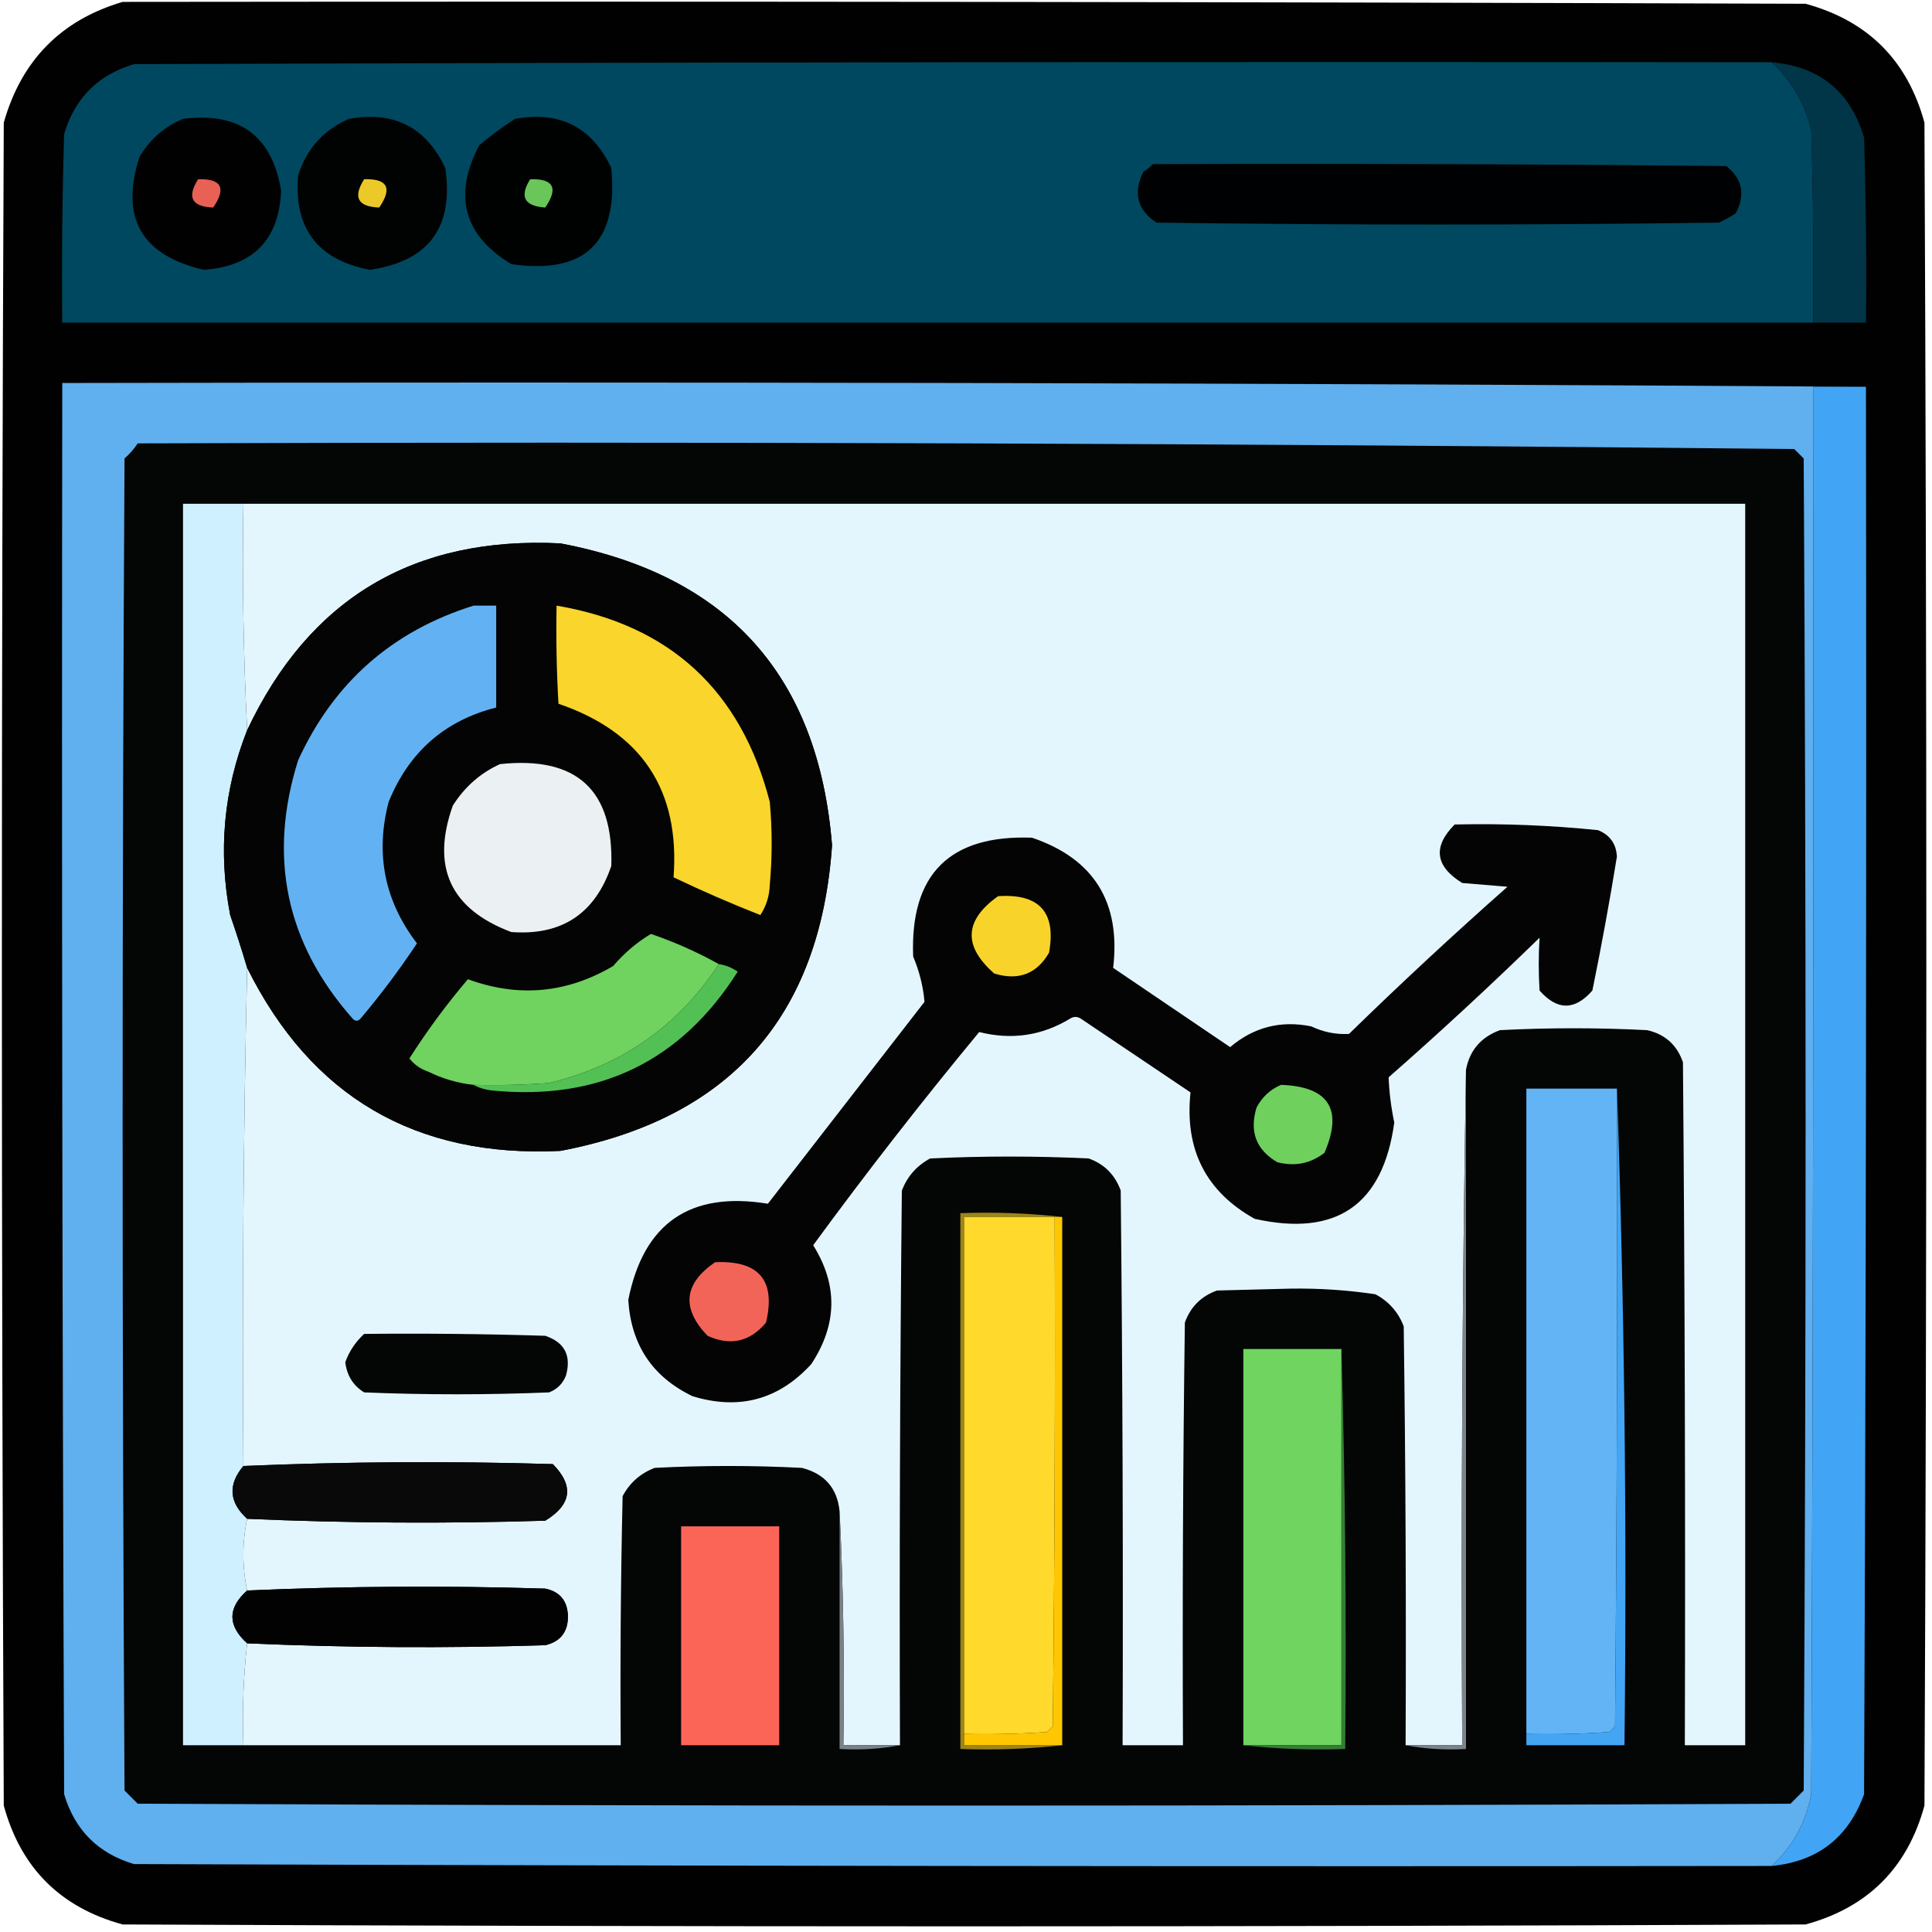 <?xml version="1.0" encoding="UTF-8"?>
<!DOCTYPE svg PUBLIC "-//W3C//DTD SVG 1.1//EN" "http://www.w3.org/Graphics/SVG/1.1/DTD/svg11.dtd">
<svg xmlns="http://www.w3.org/2000/svg" version="1.1" width="512px" height="512px" style="shape-rendering:geometricPrecision; text-rendering:geometricPrecision; image-rendering:optimizeQuality; fill-rule:evenodd; clip-rule:evenodd" xmlns:xlink="http://www.w3.org/1999/xlink">
<g><path style="opacity:0.996" fill="#000000" d="M 32.5,0.5 C 181.167,0.333 329.834,0.5 478.5,1C 495,5.5 505.5,16 510,32.5C 510.667,181.167 510.667,329.833 510,478.5C 505.5,495 495,505.5 478.5,510C 329.833,510.667 181.167,510.667 32.5,510C 16,505.5 5.5,495 1,478.5C 0.333,329.833 0.333,181.167 1,32.5C 5.683,15.985 16.183,5.318 32.5,0.5 Z"/></g>
<g><path style="opacity:1" fill="#00485f" d="M 469.5,16.5 C 474.781,21.387 478.281,27.387 480,34.5C 480.5,51.497 480.667,68.497 480.5,85.5C 325.833,85.5 171.167,85.5 16.5,85.5C 16.333,68.83 16.5,52.163 17,35.5C 19.833,26 26,19.833 35.5,17C 180.166,16.5 324.833,16.333 469.5,16.5 Z"/></g>
<g><path style="opacity:1" fill="#003647" d="M 469.5,16.5 C 482.236,17.613 490.403,24.279 494,36.5C 494.5,52.83 494.667,69.163 494.5,85.5C 489.833,85.5 485.167,85.5 480.5,85.5C 480.667,68.497 480.5,51.497 480,34.5C 478.281,27.387 474.781,21.387 469.5,16.5 Z"/></g>
<g><path style="opacity:1" fill="#010102" d="M 48.5,31.5 C 63.39,29.591 72.057,35.924 74.5,50.5C 73.951,63.55 67.118,70.55 54,71.5C 37.409,67.648 31.742,57.648 37,41.5C 39.794,36.866 43.627,33.533 48.5,31.5 Z"/></g>
<g><path style="opacity:1" fill="#010202" d="M 92.5,31.5 C 104.393,29.362 112.893,33.696 118,44.5C 120.31,60.231 113.643,69.231 98,71.5C 84.172,68.838 77.838,60.505 79,46.5C 81.29,39.383 85.79,34.383 92.5,31.5 Z"/></g>
<g><path style="opacity:1" fill="#000202" d="M 136.5,31.5 C 148.38,29.356 156.88,33.69 162,44.5C 163.885,64.283 155.052,72.783 135.5,70C 122.861,62.324 120.028,51.824 127,38.5C 130.068,35.917 133.235,33.584 136.5,31.5 Z"/></g>
<g><path style="opacity:1" fill="#000102" d="M 305.5,43.5 C 356.168,43.333 406.834,43.5 457.5,44C 461.753,47.42 462.587,51.587 460,56.5C 458.581,57.46 457.081,58.294 455.5,59C 405.833,59.667 356.167,59.667 306.5,59C 301.391,55.634 300.224,51.134 303,45.5C 303.995,44.934 304.828,44.267 305.5,43.5 Z"/></g>
<g><path style="opacity:1" fill="#e96054" d="M 52.5,47.5 C 58.704,47.314 60.037,49.814 56.5,55C 50.812,54.79 49.479,52.29 52.5,47.5 Z"/></g>
<g><path style="opacity:1" fill="#ebc929" d="M 96.5,47.5 C 102.704,47.314 104.037,49.814 100.5,55C 94.812,54.79 93.479,52.29 96.5,47.5 Z"/></g>
<g><path style="opacity:1" fill="#6ac65a" d="M 140.5,47.5 C 146.704,47.314 148.037,49.814 144.5,55C 138.95,54.635 137.617,52.135 140.5,47.5 Z"/></g>
<g><path style="opacity:1" fill="#60afee" d="M 494.5,102.5 C 489.833,102.5 485.167,102.5 480.5,102.5C 480.667,226.834 480.5,351.167 480,475.5C 478.56,483.053 475.06,489.387 469.5,494.5C 324.833,494.667 180.166,494.5 35.5,494C 26,491.167 19.833,485 17,475.5C 16.5,350.834 16.333,226.167 16.5,101.5C 176.001,101.167 335.334,101.5 494.5,102.5 Z"/></g>
<g><path style="opacity:1" fill="#42a4f4" d="M 494.5,102.5 C 494.667,226.834 494.5,351.167 494,475.5C 489.833,486.999 481.666,493.333 469.5,494.5C 475.06,489.387 478.56,483.053 480,475.5C 480.5,351.167 480.667,226.834 480.5,102.5C 485.167,102.5 489.833,102.5 494.5,102.5 Z"/></g>
<g><path style="opacity:1" fill="#040505" d="M 36.5,117.5 C 182.914,117.003 329.247,117.503 475.5,119C 476.333,119.833 477.167,120.667 478,121.5C 478.667,239.167 478.667,356.833 478,474.5C 476.833,475.667 475.667,476.833 474.5,478C 328.5,478.667 182.5,478.667 36.5,478C 35.333,476.833 34.167,475.667 33,474.5C 32.333,356.833 32.333,239.167 33,121.5C 34.376,120.295 35.542,118.962 36.5,117.5 Z"/></g>
<g><path style="opacity:1" fill="#cff0fe" d="M 64.5,133.5 C 64.169,153.674 64.503,173.674 65.5,193.5C 59.267,209.294 57.767,225.627 61,242.5C 62.607,247.154 64.107,251.82 65.5,256.5C 64.501,300.33 64.168,344.33 64.5,388.5C 60.353,393.45 60.687,398.116 65.5,402.5C 64.167,408.833 64.167,415.167 65.5,421.5C 60.289,426.133 60.289,430.8 65.5,435.5C 64.507,444.318 64.173,453.318 64.5,462.5C 59.167,462.5 53.833,462.5 48.5,462.5C 48.5,352.833 48.5,243.167 48.5,133.5C 53.833,133.5 59.167,133.5 64.5,133.5 Z"/></g>
<g><path style="opacity:1" fill="#e4f6fd" d="M 64.5,133.5 C 197.167,133.5 329.833,133.5 462.5,133.5C 462.5,243.167 462.5,352.833 462.5,462.5C 457.167,462.5 451.833,462.5 446.5,462.5C 446.667,402.166 446.5,341.832 446,281.5C 444.402,276.901 441.235,274.068 436.5,273C 423.5,272.333 410.5,272.333 397.5,273C 392.473,274.853 389.473,278.353 388.5,283.5C 387.501,342.998 387.168,402.664 387.5,462.5C 382.5,462.5 377.5,462.5 372.5,462.5C 372.667,425.498 372.5,388.498 372,351.5C 370.558,347.725 368.058,344.892 364.5,343C 357.074,341.885 349.574,341.385 342,341.5C 335.5,341.667 329,341.833 322.5,342C 318.333,343.5 315.5,346.333 314,350.5C 313.5,387.832 313.333,425.165 313.5,462.5C 308.167,462.5 302.833,462.5 297.5,462.5C 297.667,413.499 297.5,364.499 297,315.5C 295.474,311.307 292.641,308.474 288.5,307C 274.5,306.333 260.5,306.333 246.5,307C 242.961,308.907 240.461,311.74 239,315.5C 238.5,364.499 238.333,413.499 238.5,462.5C 233.5,462.5 228.5,462.5 223.5,462.5C 223.831,441.66 223.497,420.993 222.5,400.5C 221.89,394.385 218.556,390.551 212.5,389C 199.5,388.333 186.5,388.333 173.5,389C 169.725,390.442 166.892,392.942 165,396.5C 164.5,418.497 164.333,440.497 164.5,462.5C 131.167,462.5 97.833,462.5 64.5,462.5C 64.173,453.318 64.507,444.318 65.5,435.5C 91.761,436.657 118.095,436.823 144.5,436C 148.624,435.018 150.624,432.352 150.5,428C 150.277,424.112 148.277,421.779 144.5,421C 118.095,420.177 91.761,420.343 65.5,421.5C 64.167,415.167 64.167,408.833 65.5,402.5C 91.791,403.649 118.124,403.815 144.5,403C 151.491,398.736 152.157,393.736 146.5,388C 119.124,387.184 91.791,387.351 64.5,388.5C 64.168,344.33 64.501,300.33 65.5,256.5C 82.504,290.676 110.17,306.842 148.5,305C 193.358,296.479 217.358,269.479 220.5,224C 216.886,179.05 192.886,152.384 148.5,144C 109.652,142.079 81.985,158.579 65.5,193.5C 64.503,173.674 64.169,153.674 64.5,133.5 Z"/></g>
<g><path style="opacity:1" fill="#030403" d="M 65.5,256.5 C 64.107,251.82 62.607,247.154 61,242.5C 57.767,225.627 59.267,209.294 65.5,193.5C 81.985,158.579 109.652,142.079 148.5,144C 192.886,152.384 216.886,179.05 220.5,224C 217.358,269.479 193.358,296.479 148.5,305C 110.17,306.842 82.504,290.676 65.5,256.5 Z"/></g>
<g><path style="opacity:1" fill="#62b2f3" d="M 125.5,160.5 C 127.5,160.5 129.5,160.5 131.5,160.5C 131.5,169.5 131.5,178.5 131.5,187.5C 117.879,190.944 108.379,199.277 103,212.5C 99.4,226.259 101.9,238.759 110.5,250C 105.899,256.939 100.899,263.605 95.5,270C 94.833,270.667 94.167,270.667 93.5,270C 75.79,249.983 70.957,227.15 79,201.5C 88.421,180.911 103.921,167.245 125.5,160.5 Z"/></g>
<g><path style="opacity:1" fill="#fad52b" d="M 147.5,160.5 C 177.513,165.604 196.347,182.937 204,212.5C 204.667,219.833 204.667,227.167 204,234.5C 203.904,237.451 203.071,240.118 201.5,242.5C 193.717,239.442 186.05,236.108 178.5,232.5C 180.227,209.376 170.06,194.043 148,186.5C 147.5,177.84 147.334,169.173 147.5,160.5 Z"/></g>
<g><path style="opacity:1" fill="#ebf0f3" d="M 132.5,202.5 C 152.817,200.324 162.651,209.324 162,229.5C 157.674,242.16 148.84,247.993 135.5,247C 119.368,240.945 114.201,229.778 120,213.5C 123.127,208.54 127.294,204.873 132.5,202.5 Z"/></g>
<g><path style="opacity:1" fill="#040404" d="M 385.5,218.5 C 398.202,218.208 410.869,218.708 423.5,220C 426.635,221.266 428.302,223.599 428.5,227C 426.572,238.879 424.405,250.713 422,262.5C 417.333,267.833 412.667,267.833 408,262.5C 407.709,257.811 407.709,253.144 408,248.5C 394.967,261.201 381.634,273.534 368,285.5C 368.158,289.491 368.658,293.491 369.5,297.5C 366.479,319.353 354.146,327.853 332.5,323C 319.564,315.782 313.897,304.615 315.5,289.5C 305.833,283 296.167,276.5 286.5,270C 285.5,269.333 284.5,269.333 283.5,270C 276.05,274.49 268.05,275.657 259.5,273.5C 244.291,291.88 229.624,310.713 215.5,330C 222.081,340.51 221.914,351.01 215,361.5C 206.358,370.953 195.858,373.787 183.5,370C 172.902,364.883 167.236,356.383 166.5,344.5C 170.544,324.135 182.877,315.635 203.5,319C 217.333,301.167 231.167,283.333 245,265.5C 244.655,261.432 243.655,257.432 242,253.5C 241.146,231.687 251.646,221.187 273.5,222C 289.882,227.573 297.049,239.073 295,256.5C 305.333,263.5 315.667,270.5 326,277.5C 332.255,272.194 339.421,270.361 347.5,272C 350.72,273.525 354.053,274.192 357.5,274C 371.199,260.633 385.199,247.633 399.5,235C 395.5,234.667 391.5,234.333 387.5,234C 380.317,229.558 379.65,224.391 385.5,218.5 Z"/></g>
<g><path style="opacity:1" fill="#f8d42b" d="M 264.5,237.5 C 275.458,236.768 279.958,241.768 278,252.5C 274.723,258.109 269.89,259.942 263.5,258C 255.185,250.731 255.518,243.898 264.5,237.5 Z"/></g>
<g><path style="opacity:1" fill="#70d25f" d="M 190.5,255.5 C 179.753,271.89 164.753,282.39 145.5,287C 138.842,287.5 132.175,287.666 125.5,287.5C 121.307,287.047 117.307,285.881 113.5,284C 111.445,283.313 109.779,282.146 108.5,280.5C 113.179,273.144 118.345,266.144 124,259.5C 137.364,264.41 150.197,263.243 162.5,256C 165.42,252.573 168.753,249.739 172.5,247.5C 178.821,249.665 184.821,252.332 190.5,255.5 Z"/></g>
<g><path style="opacity:1" fill="#53c055" d="M 190.5,255.5 C 192.312,255.771 193.978,256.438 195.5,257.5C 180.456,281.257 158.79,291.757 130.5,289C 128.618,288.802 126.952,288.302 125.5,287.5C 132.175,287.666 138.842,287.5 145.5,287C 164.753,282.39 179.753,271.89 190.5,255.5 Z"/></g>
<g><path style="opacity:1" fill="#7b8589" d="M 388.5,283.5 C 388.5,343.5 388.5,403.5 388.5,463.5C 382.974,463.821 377.64,463.488 372.5,462.5C 377.5,462.5 382.5,462.5 387.5,462.5C 387.168,402.664 387.501,342.998 388.5,283.5 Z"/></g>
<g><path style="opacity:1" fill="#6fd05e" d="M 339.5,287.5 C 352.138,287.961 355.971,293.961 351,305.5C 347.319,308.36 343.152,309.193 338.5,308C 332.891,304.723 331.058,299.89 333,293.5C 334.494,290.686 336.66,288.686 339.5,287.5 Z"/></g>
<g><path style="opacity:1" fill="#63b4f5" d="M 428.5,288.5 C 428.667,344.834 428.5,401.168 428,457.5C 427.5,458 427,458.5 426.5,459C 419.174,459.5 411.841,459.666 404.5,459.5C 404.5,402.5 404.5,345.5 404.5,288.5C 412.5,288.5 420.5,288.5 428.5,288.5 Z"/></g>
<g><path style="opacity:1" fill="#43a5f4" d="M 428.5,288.5 C 430.496,346.157 431.163,404.157 430.5,462.5C 421.833,462.5 413.167,462.5 404.5,462.5C 404.5,461.5 404.5,460.5 404.5,459.5C 411.841,459.666 419.174,459.5 426.5,459C 427,458.5 427.5,458 428,457.5C 428.5,401.168 428.667,344.834 428.5,288.5 Z"/></g>
<g><path style="opacity:1" fill="#9c8519" d="M 281.5,322.5 C 280.833,322.5 280.167,322.5 279.5,322.5C 271.5,322.5 263.5,322.5 255.5,322.5C 255.5,368.167 255.5,413.833 255.5,459.5C 255.5,460.5 255.5,461.5 255.5,462.5C 264.167,462.5 272.833,462.5 281.5,462.5C 272.682,463.493 263.682,463.827 254.5,463.5C 254.5,416.167 254.5,368.833 254.5,321.5C 263.682,321.173 272.682,321.507 281.5,322.5 Z"/></g>
<g><path style="opacity:1" fill="#ffd92c" d="M 279.5,322.5 C 279.667,367.501 279.5,412.501 279,457.5C 278.5,458 278,458.5 277.5,459C 270.174,459.5 262.841,459.666 255.5,459.5C 255.5,413.833 255.5,368.167 255.5,322.5C 263.5,322.5 271.5,322.5 279.5,322.5 Z"/></g>
<g><path style="opacity:1" fill="#ffc701" d="M 279.5,322.5 C 280.167,322.5 280.833,322.5 281.5,322.5C 281.5,369.167 281.5,415.833 281.5,462.5C 272.833,462.5 264.167,462.5 255.5,462.5C 255.5,461.5 255.5,460.5 255.5,459.5C 262.841,459.666 270.174,459.5 277.5,459C 278,458.5 278.5,458 279,457.5C 279.5,412.501 279.667,367.501 279.5,322.5 Z"/></g>
<g><path style="opacity:1" fill="#f36458" d="M 189.5,334.5 C 201.146,333.971 205.646,339.304 203,350.5C 198.752,355.596 193.585,356.763 187.5,354C 180.524,346.713 181.191,340.213 189.5,334.5 Z"/></g>
<g><path style="opacity:1" fill="#040505" d="M 96.5,353.5 C 112.503,353.333 128.503,353.5 144.5,354C 149.617,355.732 151.45,359.232 150,364.5C 149.167,366.667 147.667,368.167 145.5,369C 129.167,369.667 112.833,369.667 96.5,369C 93.587,367.187 91.921,364.52 91.5,361C 92.546,358.114 94.213,355.614 96.5,353.5 Z"/></g>
<g><path style="opacity:1" fill="#6fd460" d="M 355.5,357.5 C 355.5,392.5 355.5,427.5 355.5,462.5C 346.833,462.5 338.167,462.5 329.5,462.5C 329.5,427.5 329.5,392.5 329.5,357.5C 338.167,357.5 346.833,357.5 355.5,357.5 Z"/></g>
<g><path style="opacity:1" fill="#357d37" d="M 355.5,357.5 C 356.498,392.663 356.832,427.996 356.5,463.5C 347.318,463.827 338.318,463.493 329.5,462.5C 338.167,462.5 346.833,462.5 355.5,462.5C 355.5,427.5 355.5,392.5 355.5,357.5 Z"/></g>
<g><path style="opacity:1" fill="#09090a" d="M 65.5,402.5 C 60.687,398.116 60.353,393.45 64.5,388.5C 91.791,387.351 119.124,387.184 146.5,388C 152.157,393.736 151.491,398.736 144.5,403C 118.124,403.815 91.791,403.649 65.5,402.5 Z"/></g>
<g><path style="opacity:1" fill="#798286" d="M 222.5,400.5 C 223.497,420.993 223.831,441.66 223.5,462.5C 228.5,462.5 233.5,462.5 238.5,462.5C 233.36,463.488 228.026,463.821 222.5,463.5C 222.5,442.5 222.5,421.5 222.5,400.5 Z"/></g>
<g><path style="opacity:1" fill="#fb6558" d="M 180.5,404.5 C 189.167,404.5 197.833,404.5 206.5,404.5C 206.5,423.833 206.5,443.167 206.5,462.5C 197.833,462.5 189.167,462.5 180.5,462.5C 180.5,443.167 180.5,423.833 180.5,404.5 Z"/></g>
<g><path style="opacity:1" fill="#020202" d="M 65.5,435.5 C 60.289,430.8 60.289,426.133 65.5,421.5C 91.761,420.343 118.095,420.177 144.5,421C 148.277,421.779 150.277,424.112 150.5,428C 150.624,432.352 148.624,435.018 144.5,436C 118.095,436.823 91.761,436.657 65.5,435.5 Z"/></g>
</svg>
